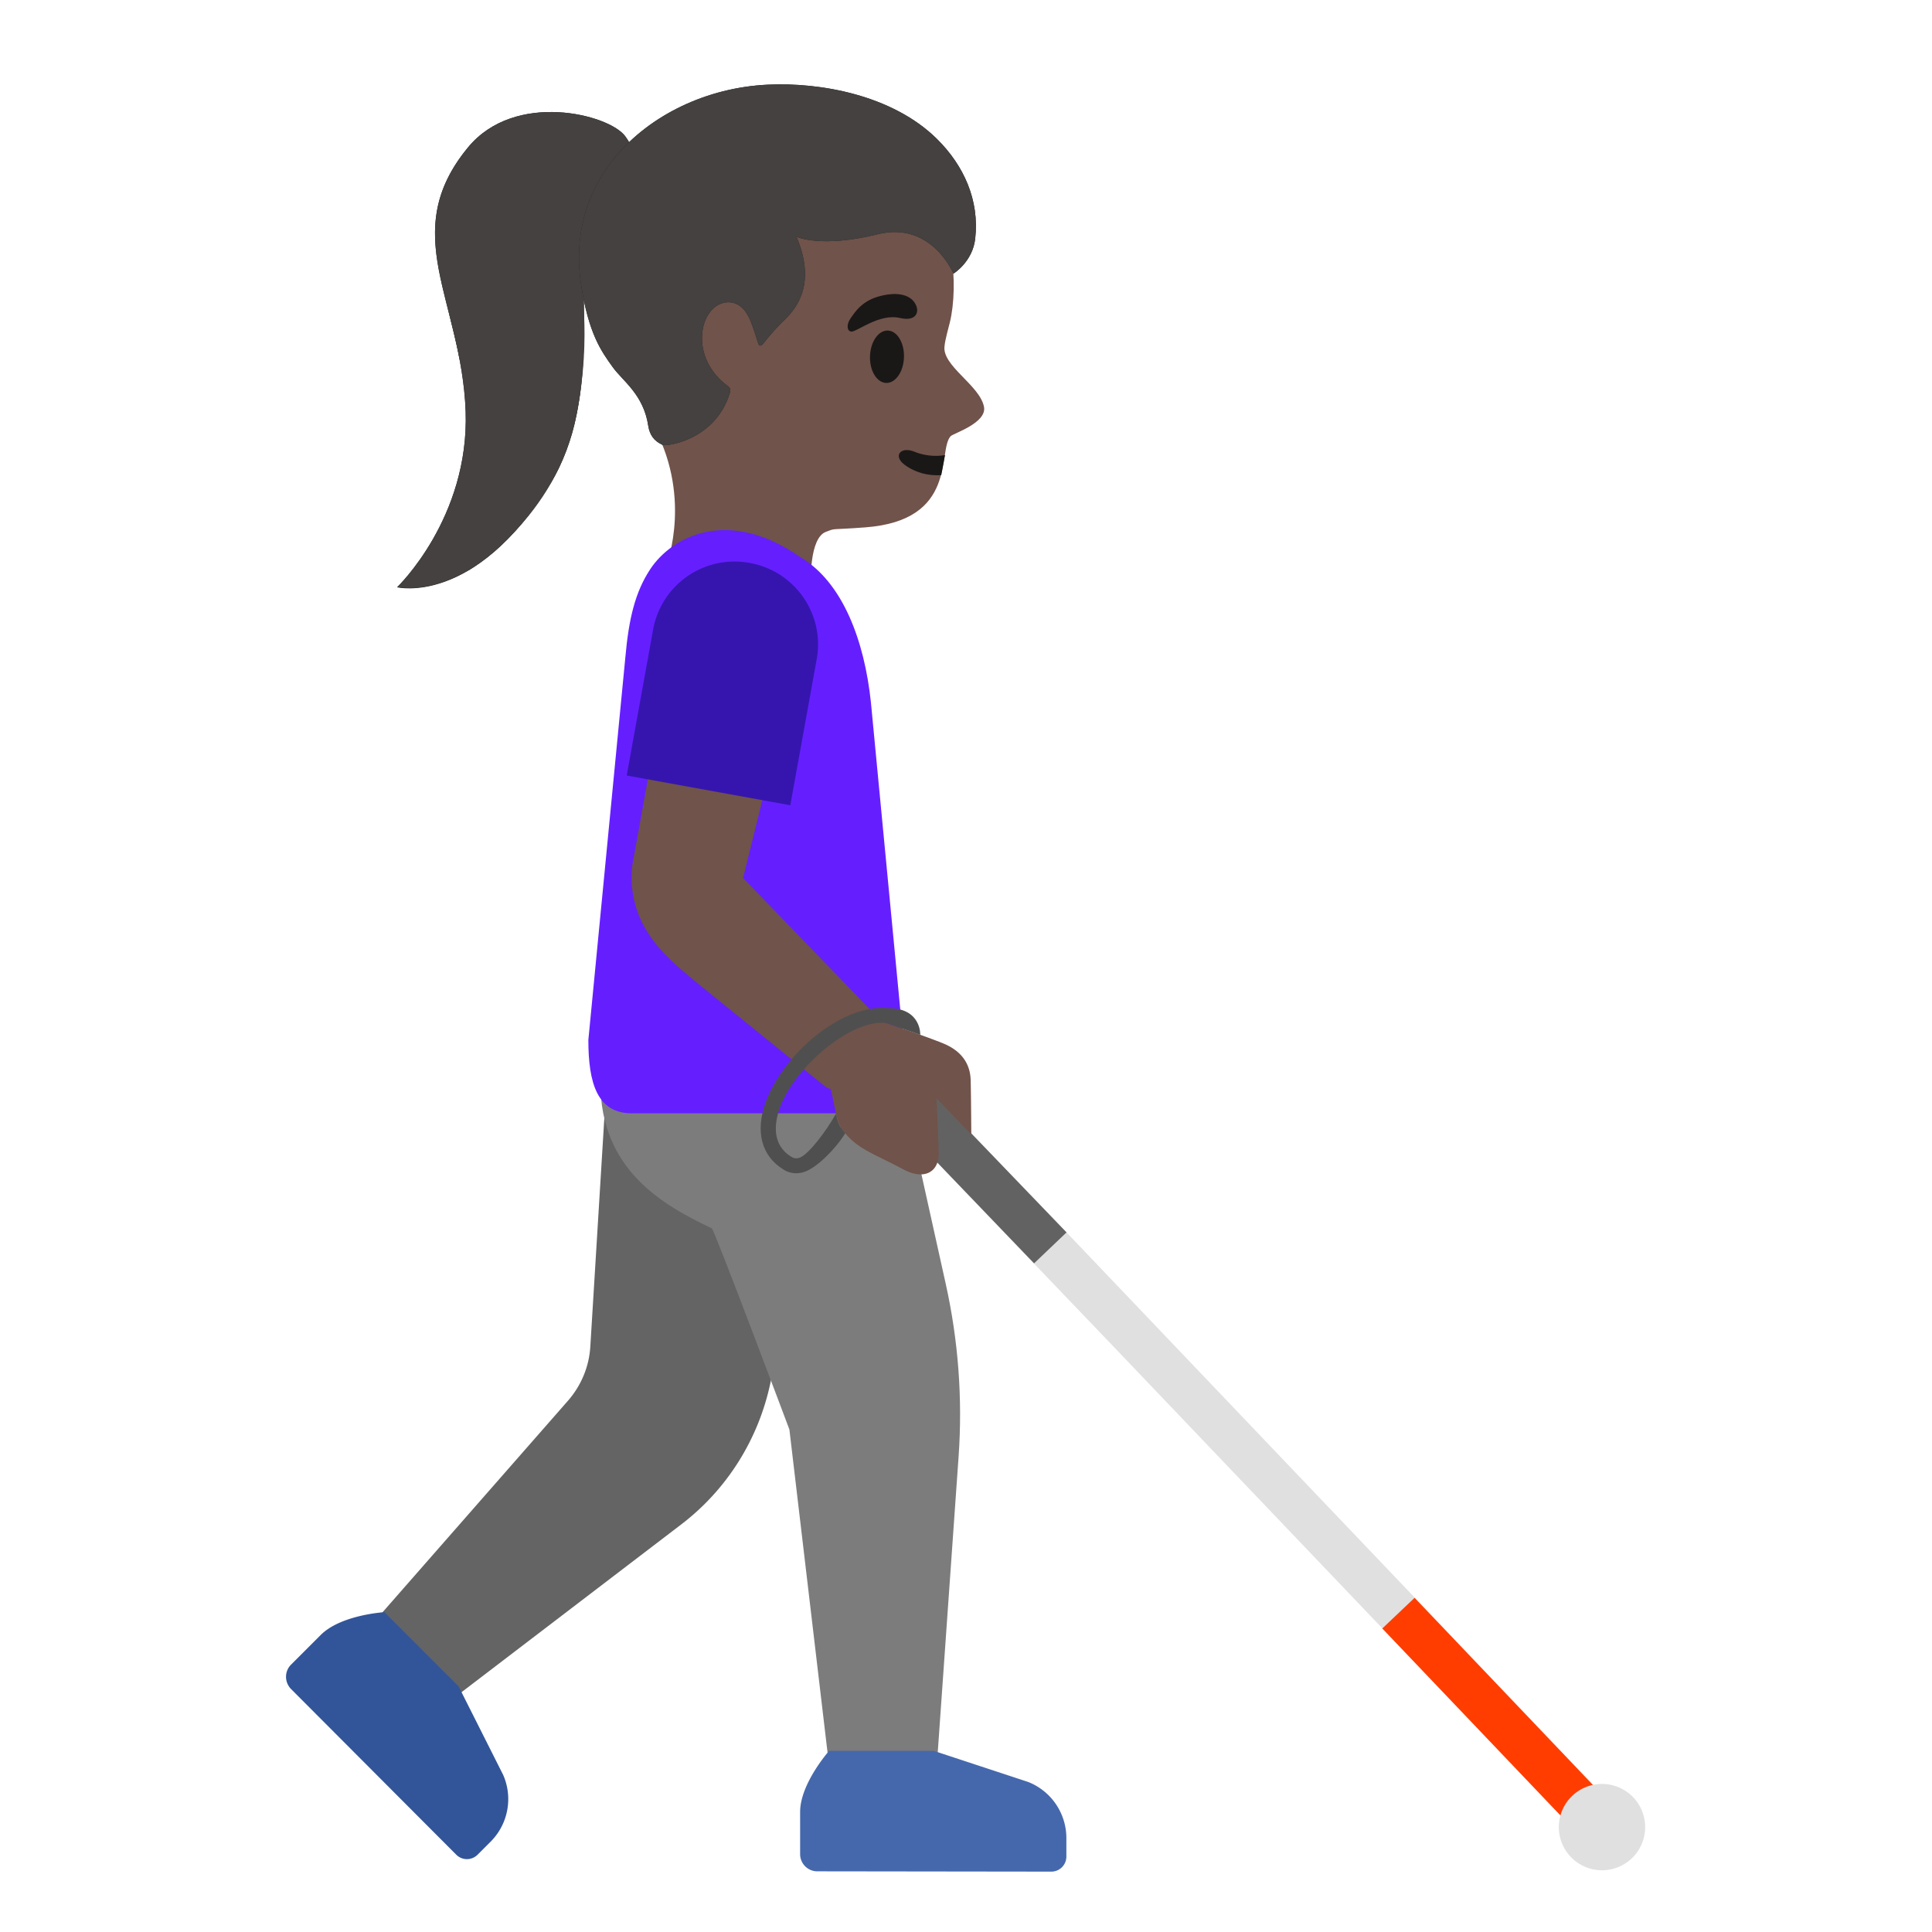 <svg xmlns="http://www.w3.org/2000/svg" xml:space="preserve" id="Layer_1" x="0" y="0" version="1.1" viewBox="0 0 128 128"><path d="M30.85 27.25c-.26-7.36-4.54-11.81.17-17.5 3.11-3.75 9.3-2.18 10.39-.74 2.11 2.79-1.49 5.3-2.32 6.69-1.22 2.05 1.03 10.41-2.66 16.39-5 8.08-10.12 6.82-10.12 6.82s4.79-4.58 4.54-11.66" style="fill:#232020"/><path d="M30.45 23.82c-1.03-5.43-3.36-9.32.57-14.07 3.11-3.75 9.3-2.18 10.39-.74 2.11 2.79-1.49 5.3-2.32 6.69-1.22 2.04-8.64 8.12-8.64 8.12" style="fill:#444140"/><path d="M30.85 27.25c-.07-1.84-.4-3.64-.84-5.43-.39-1.58-.79-2.93.23-4.39 1.62-2.29 4.85-3.29 7.48-2.32.79.29 1.28.7 1.17 1.51-.08.59-.2 1.12-.21 1.73-.02 1.38.03 2.75.01 4.13-.06 3.3-.49 6.73-2.25 9.59-5 8.08-10.12 6.82-10.12 6.82s4.78-4.56 4.53-11.64" style="fill:#444140"/><path d="M31.06 37.78s5.82-3.48 7.14-10.29c.53-2.72.57-5.02.5-6.57-.06-1.34-.9-5.74.21-7.24" style="fill:#444140"/><path d="M41.24 13.59c2.51-4.06 8.2-7.22 12.91-6.44 5.28.87 8.11 4.67 8.86 9.49.27 1.75.22 3.49-.08 4.72-.04.15-.33 1.22-.35 1.56-.2 1.3 2.32 2.59 2.61 4.02.22 1.08-2.03 1.77-2.21 1.96-.88.97.51 5.58-5.66 6.04-2.37.18-1.91.03-2.61.3-1.09.42-.99 3.32-.99 3.32s-.61 4.78-4.69 3.51c-4.66-1.44-4.84-4.74-4.84-4.74s1.73-4.6-1.05-9.38c-2.21-3.83-3.52-11.76-1.9-14.36" style="fill:#70534a"/><path d="M62.36 31.48c-.86.05-1.7-.15-2.43-.69-.79-.59-.25-1.24.66-.86.55.23 1.32.35 2.02.22zM58.71 25.37c-.62-.02-1.1-.81-1.07-1.77s.56-1.72 1.18-1.7 1.1.81 1.07 1.77-.56 1.72-1.18 1.7M59.64 21.07c1.12.26 1.34-.48.94-1.04-.29-.42-.98-.74-2.25-.42-1.2.3-1.66 1.03-1.97 1.47s-.24.86.04.89c.38.02 1.85-1.23 3.24-.9" style="fill:#1a1717"/><path d="M40.73 10.44c2.33-2.83 6.11-4.64 10.13-4.83 3.49-.17 8.28.69 11.22 3.6 1.77 1.75 2.82 4.05 2.53 6.6-.17 1.54-1.44 2.32-1.44 2.32s-1.45-3.5-5.02-2.61c-3.75.93-5.38.17-5.38.17 1.26 2.98.15 4.61-.83 5.54-.56.53-1.08 1.16-1.37 1.53-.15.19-.28.18-.34-.02-.15-.48-.42-1.35-.63-1.75-.69-1.37-1.81-.88-1.81-.88-1.51.53-2.05 3.64.43 5.47.06.04.23.16.13.47-.98 3.15-4.24 3.54-4.46 3.43 0 0-.01 0-.01-.01-.02-.01-.04-.02-.05-.03-.5-.23-.79-.64-.88-1.22-.31-2.09-1.7-2.98-2.35-3.89-.76-1.05-1.62-2.24-2.11-5.53-.47-3.12.31-6 2.24-8.36" style="fill:#232020"/><path d="M40.73 10.44c2.33-2.83 6.11-4.64 10.13-4.83 3.49-.17 8.28.69 11.22 3.6 1.77 1.75 2.82 4.05 2.53 6.6-.17 1.54-1.44 2.32-1.44 2.32s-1.45-3.5-5.02-2.61c-3.75.93-5.38.17-5.38.17 1.26 2.98.15 4.61-.83 5.54-.56.53-1.08 1.16-1.37 1.53-.15.19-.28.18-.34-.02-.15-.48-.42-1.35-.63-1.75-.69-1.37-1.81-.88-1.81-.88-1.51.53-2.05 3.64.43 5.47.06.04.23.16.13.47-.98 3.15-4.24 3.54-4.46 3.43 0 0-.01 0-.01-.01-.02-.01-.04-.02-.05-.03-.5-.23-.79-.64-.88-1.22-.31-2.09-1.7-2.98-2.35-3.89-.76-1.05-1.62-2.24-2.11-5.53-.47-3.12.31-6 2.24-8.36" style="fill:#444140"/><path d="m104.32 121.23 2.13-2.04-35.79-37.54-9.88-10.26-2.13 2.03 15.32 16z" style="fill:#e0e0e0"/><path d="m93.72 105.86 12.72 13.35-2.14 2.03-12.72-13.35z" style="fill:#ff3d00"/><path d="M106.19 123.91a2.86 2.86 0 1 1-.001-5.719 2.86 2.86 0 0 1 .001 5.719" style="fill:#e0e0e0"/><path d="m70.66 81.65-2.15 2.05-11.79-12.28c-.39-.4-.37-1.04.03-1.43l.68-.65c.4-.38 1.04-.37 1.42.03z" style="fill:#636262"/><path d="m23.64 108.76 14-15.97c.87-1 1.39-2.25 1.47-3.57l1.37-22.35 15.42 1.7-4.86 23.06c-.79 3.73-2.88 7.06-5.91 9.37l-16.41 12.53z" style="fill:#646464"/><path d="m40.67 63.18 17.49 1.6 4.5 20.29c.83 3.74 1.12 7.59.85 11.42l-1.63 23.12h-6.64l-2.94-24.9s-4.98-13.26-5.14-13.33c-3.26-1.54-7.38-3.89-7.38-9.64 0-.82.89-8.56.89-8.56" style="fill:#7c7c7c"/><path d="M54.15 123.98c-.63 0-1.14-.51-1.14-1.14v-2.79c0-1.89 1.92-4.05 1.92-4.05h6.94l6.25 2.06a4 4 0 0 1 2.53 3.68V123c0 .55-.44 1-1 1z" style="fill:#4568ad"/><path d="M19.28 111.9c-.44-.45-.44-1.17 0-1.61l1.97-1.97c1.34-1.34 4.22-1.51 4.22-1.51l4.91 4.91 2.96 5.88a3.99 3.99 0 0 1-.81 4.39l-.89.89a.996.996 0 0 1-1.41 0z" style="fill:#325599"/><path d="M41.85 73.76h13.9c2.26 0 4.09-2.17 4.09-4.84L57.7 46.53c-.43-4.09-1.87-7.95-4.66-9.61-4.86-3.39-8.56-1.33-9.96.79-1 1.52-1.42 3.27-1.65 5.85L38.98 68.9c0 2.9.61 4.86 2.87 4.86" style="fill:#651fff"/><path d="m41.89 57.33 1.8-9.96 8 .86-2.46 9.94 9.36 9.69c2.65 2.67-2.19 5.24-3.9 4.14l-8.52-6.89c-1.51-1.3-4.73-3.51-4.28-7.78" style="fill:#70534a"/><path d="M57.43 68.37a.515.515 0 0 1-.18-.55c.08-.26.37-.41.63-.32.02.01 2.85.93 4.49 1.58.47.19 1.9.75 1.94 2.5.03 1.33.04 3.58.04 3.58l-2.31-2.4c.06.89.13 2.8.15 3.59.04 1.33-.98 1.86-2.35 1.12-2.06-1.11-3.26-1.39-4.19-2.88-.29-.48-.78-3.59-.96-4.24z" style="fill:#70534a"/><path d="m52.36 53.35-10.84-1.97 1.75-9.67a5.48 5.48 0 0 1 6.37-4.42l.05.01c2.98.54 4.96 3.39 4.42 6.37z" style="fill:#3615af"/><path d="M50.72 73.04c1.11-3.09 4.96-6.54 8.13-6.25 2.2 0 2.12 1.77 2.12 1.77l-2.25-.78c-2.33-.29-6.09 2.94-7.05 5.6-.37 1.04-.55 2.45.75 3.26.18.11.36.13.56.06.6-.22 1.76-1.76 2.41-2.92 0 0 .11.6.26.83.09.13.35.47.35.47-.63 1.03-1.86 2.26-2.68 2.55-.19.07-.39.1-.57.1-.3 0-.59-.08-.85-.25-1.45-.89-1.87-2.51-1.18-4.44" style="fill:#504f4f"/></svg>